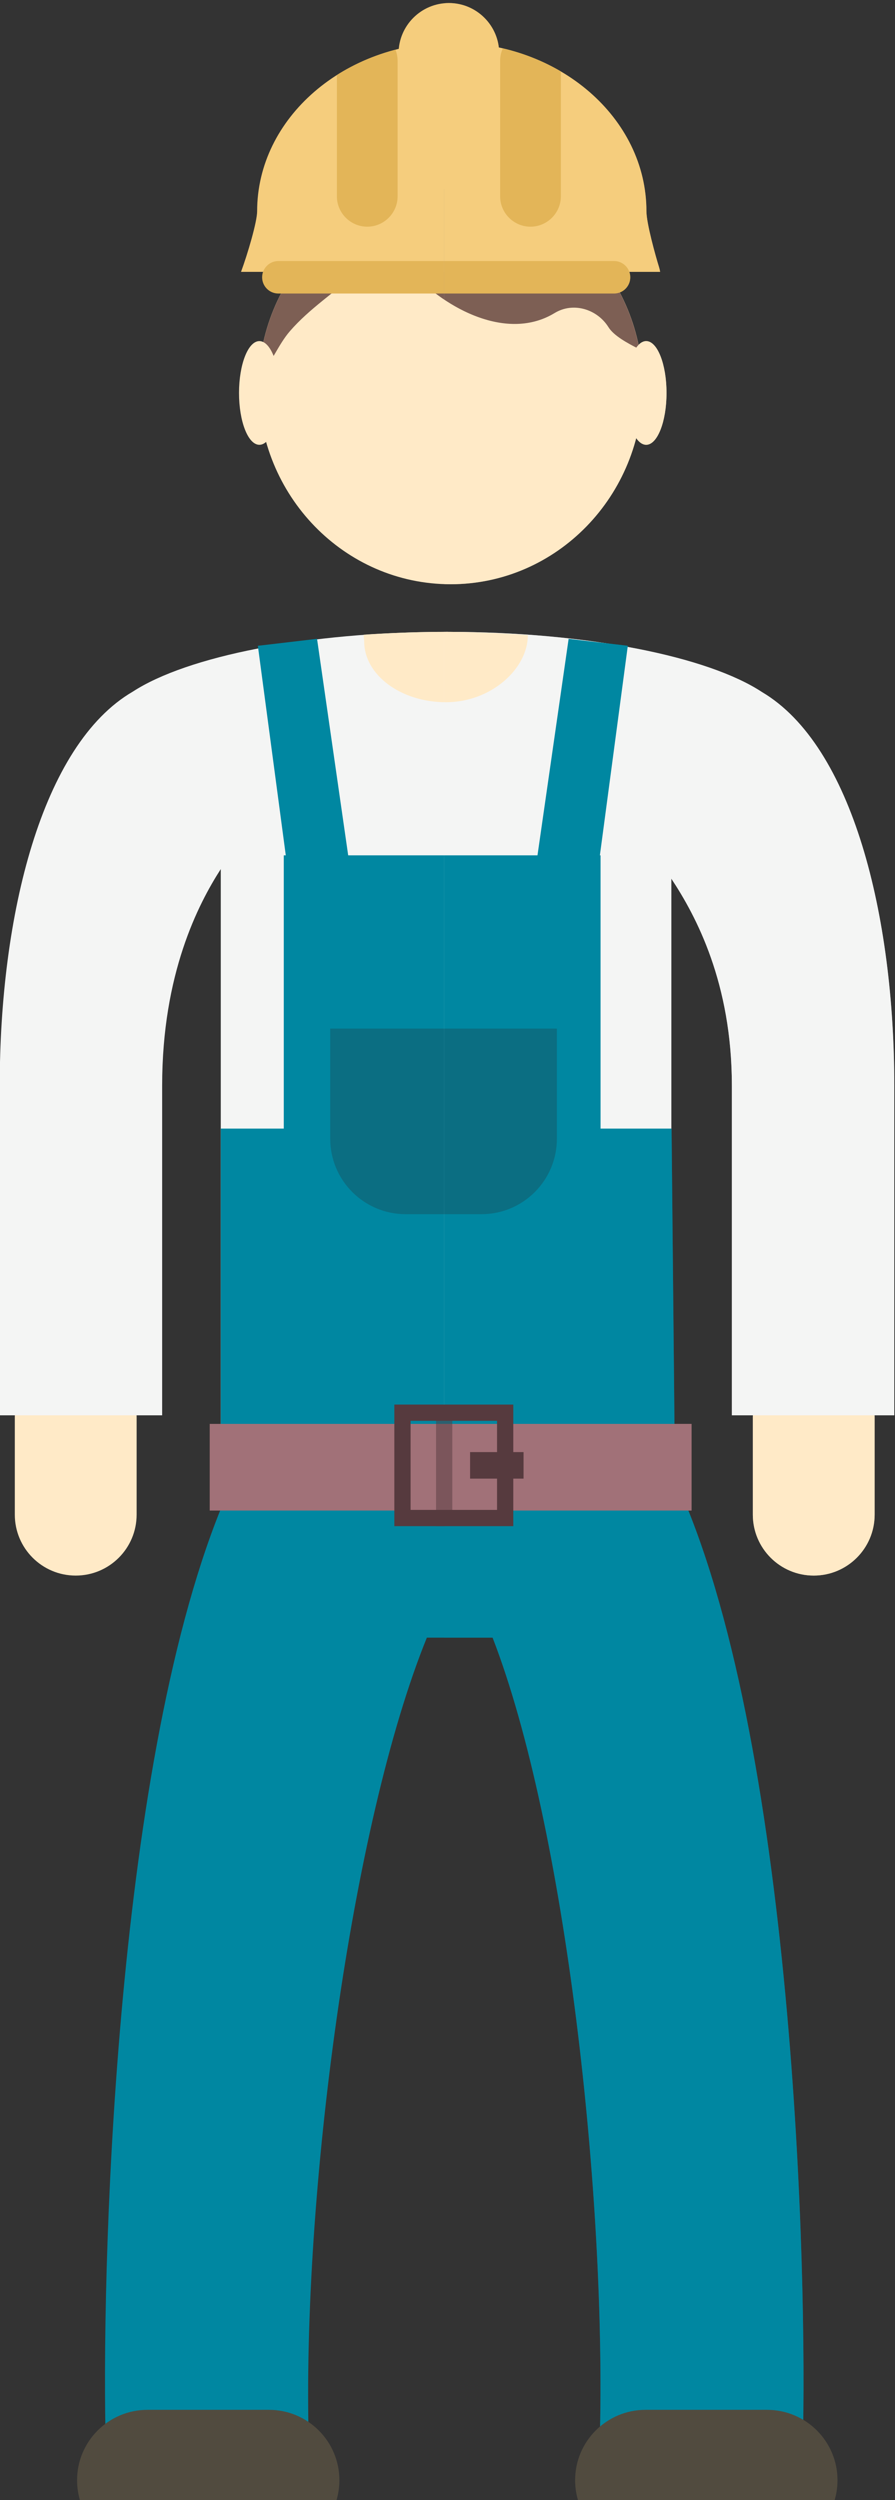 <?xml version="1.0" encoding="UTF-8" standalone="no"?>
<!-- Created with Inkscape (http://www.inkscape.org/) -->

<svg
   xmlns:dc="http://purl.org/dc/elements/1.1/"
   xmlns:cc="http://creativecommons.org/ns#"
   xmlns:rdf="http://www.w3.org/1999/02/22-rdf-syntax-ns#"
   xmlns:svg="http://www.w3.org/2000/svg"
   xmlns="http://www.w3.org/2000/svg"
   xmlns:sodipodi="http://sodipodi.sourceforge.net/DTD/sodipodi-0.dtd"
   xmlns:inkscape="http://www.inkscape.org/namespaces/inkscape"
   height="247.373"
   width="88.608"
   viewBox="0 0 88.608 247.373"
   id="svg2"
   version="1.1"
   inkscape:version="0.91 r13725"
   sodipodi:docname="worker.svg">
  <rect x="0" y="0" width="88.608" height="247.373" fill="#333333" stroke="none"/>
  <defs
     id="defs8">
    <clipPath
       clipPathUnits="userSpaceOnUse"
       id="clipPath308">
      <path
         d="m 118.928,749.531 56.427,0 0,-307.524 -56.427,0 0,307.524 z"
         id="path310"
         inkscape:connector-curvature="0" />
    </clipPath>
  </defs>
  <sodipodi:namedview
     pagecolor="#ffffff"
     bordercolor="#666666"
     borderopacity="1"
     objecttolerance="10"
     gridtolerance="10"
     guidetolerance="10"
     inkscape:pageopacity="0"
     inkscape:pageshadow="2"
     inkscape:window-width="1600"
     inkscape:window-height="876"
     id="namedview6"
     showgrid="false"
     fit-margin-top="0"
     fit-margin-left="0"
     fit-margin-right="0"
     fit-margin-bottom="0"
     inkscape:showpageshadow="false"
     units="px"
     inkscape:zoom="1.7940591"
     inkscape:cx="104.15637"
     inkscape:cy="66.446487"
     inkscape:window-x="0"
     inkscape:window-y="24"
     inkscape:window-maximized="1"
     inkscape:current-layer="svg2" />
  <g
     id="g6494"
     transform="matrix(0.804,0,0,-0.804,-52.448,602.923)">
    <g
       id="g220"
       transform="translate(82.058,563.507)">
      <path
         d="m 0,0 c 0,-4.143 -3.358,-7.5 -7.5,-7.5 -4.142,0 -7.5,3.357 -7.5,7.5 l 0,12 c 0,4.143 3.358,7.5 7.5,7.5 C -3.358,19.5 0,16.143 0,12 L 0,0 Z"
         style="fill:#ffeac7;fill-opacity:1;fill-rule:nonzero;stroke:none"
         id="path222"
         inkscape:connector-curvature="0" />
    </g>
    <g
       id="g224"
       transform="translate(172.936,563.507)">
      <path
         d="m 0,0 c 0,-4.143 -3.358,-7.5 -7.5,-7.5 -4.142,0 -7.5,3.357 -7.5,7.5 l 0,12 c 0,4.143 3.358,7.5 7.5,7.5 C -3.358,19.5 0,16.143 0,12 L 0,0 Z"
         style="fill:#ffeac7;fill-opacity:1;fill-rule:nonzero;stroke:none"
         id="path226"
         inkscape:connector-curvature="0" />
    </g>
    <g
       id="g228"
       transform="translate(159.058,664.738)">
      <path
         d="m 0,0 c -6.632,4.365 -21.493,7.408 -38.774,7.408 -17.199,0 -31.999,-3.013 -38.679,-7.345 -11.264,-6.543 -16.404,-27.589 -16.404,-48.494 l 0,-40.576 20,0 0,40.576 c 0,13.76 4.442,22.33 7.218,26.643 l 0,-74.944 55.481,0 0,73.768 c 3.059,-4.614 7.455,-12.861 7.455,-25.467 l 0,-40.576 20,0 0,40.576 C 16.297,-27.593 11.19,-6.614 0,0"
         style="fill:#f4f5f4;fill-opacity:1;fill-rule:evenodd;stroke:none"
         id="path230"
         inkscape:connector-curvature="0" />
    </g>
    <g
       id="g232"
       transform="translate(144.392,702.338)">
      <path
         d="m 0,0 c 0,-13.439 -10.596,-24.333 -23.667,-24.333 -13.071,0 -23.666,10.894 -23.666,24.333 0,13.439 10.595,24.333 23.666,24.333 C -10.596,24.333 0,13.439 0,0"
         style="fill:#ffeac7;fill-opacity:1;fill-rule:evenodd;stroke:none"
         id="path234"
         inkscape:connector-curvature="0" />
    </g>
    <g
       id="g236"
       transform="translate(100.938,709.155)">
      <path
         d="m 0,0 c 2.426,2.797 5.515,4.746 8.221,7.242 1.869,1.724 5.02,2.009 6.85,0 4.087,-4.488 11.699,-8.555 17.52,-5.016 2.306,1.401 5.249,0.469 6.628,-1.738 0.642,-1.03 2.239,-1.927 3.809,-2.713 C 40.938,9.018 31.331,17.516 19.788,17.516 7.054,17.516 -3.326,7.175 -3.854,-5.784 -2.356,-4.081 -1.451,-1.674 0,0"
         style="fill:#7d5f54;fill-opacity:1;fill-rule:evenodd;stroke:none"
         id="path238"
         inkscape:connector-curvature="0" />
    </g>
    <g
       id="g240"
       transform="translate(147.31,701.546)">
      <path
         d="m 0,0 c 0,-3.524 -1.123,-6.381 -2.506,-6.381 -1.385,0 -2.507,2.857 -2.507,6.381 0,3.524 1.122,6.381 2.507,6.381 C -1.123,6.381 0,3.524 0,0"
         style="fill:#ffeac7;fill-opacity:1;fill-rule:evenodd;stroke:none"
         id="path242"
         inkscape:connector-curvature="0" />
    </g>
    <g
       id="g244"
       transform="translate(99.679,701.546)">
      <path
         d="m 0,0 c 0,-3.524 -1.123,-6.381 -2.506,-6.381 -1.385,0 -2.507,2.857 -2.507,6.381 0,3.524 1.122,6.381 2.507,6.381 C -1.123,6.381 0,3.524 0,0"
         style="fill:#ffeac7;fill-opacity:1;fill-rule:evenodd;stroke:none"
         id="path246"
         inkscape:connector-curvature="0" />
    </g>
    <g
       id="g248"
       transform="translate(146.522,716.448)">
      <path
         d="m 0,0 c -0.029,0.192 -0.073,0.388 -0.136,0.587 -0.426,1.36 -1.551,5.397 -1.551,6.87 0,11.469 -10.731,20.768 -23.969,20.768 -13.238,0 -23.969,-9.299 -23.969,-20.768 0,-1.292 -1.165,-5.242 -1.983,-7.457 L 0,0 Z"
         style="fill:#f5cd7d;fill-opacity:1;fill-rule:evenodd;stroke:none"
         id="path250"
         inkscape:connector-curvature="0" />
    </g>
    <g
       id="g252"
       transform="translate(120.508,737.138)">
      <path
         d="m 0,0 c 3.412,0 6.196,2.784 6.196,6.196 0,3.413 -2.784,6.197 -6.196,6.197 -3.413,0 -6.196,-2.784 -6.196,-6.197 C -6.196,2.784 -3.413,0 0,0"
         style="fill:#f5cd7d;fill-opacity:1;fill-rule:evenodd;stroke:none"
         id="path254"
         inkscape:connector-curvature="0" />
    </g>
    <g
       id="g256"
       transform="translate(106.718,740.669)">
      <path
         d="M 0,0 C 2.158,1.37 4.592,2.434 7.214,3.12 7.384,2.694 7.477,2.23 7.477,1.746 l 0,-16.67 c 0,-2.056 -1.682,-3.738 -3.738,-3.738 C 1.681,-18.662 0,-16.98 0,-14.924 L 0,0 Z"
         style="fill:#e3b558;fill-opacity:1;fill-rule:evenodd;stroke:none"
         id="path258"
         inkscape:connector-curvature="0" />
    </g>
    <g
       id="g260"
       transform="translate(127.151,743.949)">
      <path
         d="m 0,0 c 2.581,-0.605 4.989,-1.574 7.146,-2.841 l 0,-15.363 c 0,-2.056 -1.683,-3.738 -3.74,-3.738 -2.056,0 -3.737,1.682 -3.737,3.738 l 0,16.67 c 0,0.546 0.118,1.066 0.331,1.534"
         style="fill:#e3b558;fill-opacity:1;fill-rule:evenodd;stroke:none"
         id="path262"
         inkscape:connector-curvature="0" />
    </g>
    <g
       id="g264"
       transform="translate(142.845,715.781)">
      <path
         d="m 0,0 c 0,-1.104 -0.896,-2 -2,-2 l -41.333,0 c -1.105,0 -2,0.896 -2,2 0,1.104 0.895,2 2,2 L -2,2 C -0.896,2 0,1.104 0,0"
         style="fill:#e3b558;fill-opacity:1;fill-rule:evenodd;stroke:none"
         id="path266"
         inkscape:connector-curvature="0" />
    </g>
    <g
       id="g268"
       transform="translate(148.355,567.817)">
      <path
         d="m 0,0 -0.426,43.198 -55.51,0 0,-46.81 c -13.21,-32.678 -14.741,-94.915 -14.151,-115.565 l 24.99,0.715 c -0.865,30.276 5.209,76.053 14.539,99.014 l 8.097,0 c 9.012,-23.271 14.048,-69.026 13.19,-99.014 l 24.991,-0.715 C 16.332,-97.737 14.657,-31.472 0,0"
         style="fill:#0087a1;fill-opacity:1;fill-rule:nonzero;stroke:none"
         id="path270"
         inkscape:connector-curvature="0" />
    </g>
    <g
       id="g272"
       transform="translate(106.603,442.007)">
      <path
         d="m 0,0 c 0.272,0.841 0.423,1.736 0.423,2.668 0,4.786 -3.881,8.666 -8.667,8.666 l -14.969,0 c -4.786,0 -8.666,-3.88 -8.666,-8.666 0,-0.932 0.15,-1.827 0.422,-2.668 L 0,0 Z"
         style="fill:#514b3f;fill-opacity:1;fill-rule:nonzero;stroke:none"
         id="path274"
         inkscape:connector-curvature="0" />
    </g>
    <g
       id="g276"
       transform="translate(167.936,442.007)">
      <path
         d="m 0,0 c 0.272,0.841 0.423,1.736 0.423,2.668 0,4.786 -3.881,8.666 -8.667,8.666 l -14.969,0 c -4.786,0 -8.666,-3.88 -8.666,-8.666 0,-0.932 0.15,-1.827 0.422,-2.668 L 0,0 Z"
         style="fill:#514b3f;fill-opacity:1;fill-rule:nonzero;stroke:none"
         id="path278"
         inkscape:connector-curvature="0" />
    </g>
    <path
       d="m 139.186,602.273 -39.008,0 0,42.37 39.008,0 0,-42.37 z"
       style="fill:#0087a1;fill-opacity:1;fill-rule:nonzero;stroke:none"
       id="path280"
       inkscape:connector-curvature="0" />
    <g
       id="g282"
       transform="translate(96.987,670.43)">
      <path
         d="m 0,0 3.858,-28.935 7.501,1.5 L 7.287,0.857 0,0 Z"
         style="fill:#0087a1;fill-opacity:1;fill-rule:nonzero;stroke:none"
         id="path284"
         inkscape:connector-curvature="0" />
    </g>
    <g
       id="g286"
       transform="translate(142.541,670.43)">
      <path
         d="m 0,0 -3.858,-28.935 -7.501,1.5 L -7.287,0.857 0,0 Z"
         style="fill:#0087a1;fill-opacity:1;fill-rule:nonzero;stroke:none"
         id="path288"
         inkscape:connector-curvature="0" />
    </g>
    <g
       id="g290"
       transform="translate(110.014,671.793)">
      <path
         d="m 0,0 c -0.014,-0.157 0.062,-0.649 0.062,-0.808 0,-4.142 4.509,-7.5 10.072,-7.5 5.561,0 10.085,4.121 10.085,8.263 0,0.002 -4.962,0.382 -9.949,0.398 C 5.231,0.368 0.168,0.017 0,0"
         style="fill:#ffeac7;fill-opacity:1;fill-rule:nonzero;stroke:none"
         id="path292"
         inkscape:connector-curvature="0" />
    </g>
    <g
       id="g294"
       transform="translate(105.897,623.319)">
      <path
         d="m 0,0 0,-13.549 c 0,-5.13 4.159,-9.288 9.289,-9.288 l 9.335,0 c 5.129,0 9.288,4.158 9.288,9.288 L 27.912,0 0,0 Z"
         style="fill:#0b6e82;fill-opacity:1;fill-rule:nonzero;stroke:none"
         id="path296"
         inkscape:connector-curvature="0" />
    </g>
    <path
       d="m 150.391,564.009 -59.333,0 0,10.666 59.333,0 0,-10.666 z"
       style="fill:#a17178;fill-opacity:1;fill-rule:nonzero;stroke:none"
       id="path298"
       inkscape:connector-curvature="0" />
    <path
       d="m 127.439,563.09 -12.647,0 0,12.964 12.647,0 0,-12.964 z"
       style="fill:none;stroke:#563a3e;stroke-width:2;stroke-linecap:butt;stroke-linejoin:miter;stroke-miterlimit:10;stroke-dasharray:none;stroke-opacity:1"
       id="path300"
       inkscape:connector-curvature="0" />
    <path
       d="m 128.704,568.939 -4.584,0 0,1.265 4.584,0 0,-1.265 z"
       style="fill:none;stroke:#563a3e;stroke-width:2;stroke-linecap:butt;stroke-linejoin:miter;stroke-miterlimit:10;stroke-dasharray:none;stroke-opacity:1"
       id="path302"
       inkscape:connector-curvature="0" />
    <g
       id="g304">
      <g
         id="g306" />
      <g
         id="g312">
        <g
           clip-path="url(#clipPath308)"
           id="g314"
           style="opacity:0.5">
          <g
             transform="translate(172.936,563.507)"
             id="g316">
            <path
               d="m 0,0 c 0,-4.143 -3.358,-7.5 -7.5,-7.5 -4.142,0 -7.5,3.357 -7.5,7.5 l 0,12 c 0,4.143 3.358,7.5 7.5,7.5 C -3.358,19.5 0,16.143 0,12 L 0,0 Z"
               style="fill:#ffeac7;fill-opacity:1;fill-rule:nonzero;stroke:none"
               id="path318"
               inkscape:connector-curvature="0" />
          </g>
          <g
             transform="translate(159.058,664.738)"
             id="g320">
            <path
               d="m 0,0 c -6.632,4.365 -21.493,7.408 -38.774,7.408 -0.12,0 -0.236,-0.003 -0.356,-0.004 l 0,-104.136 27.972,0 0,73.768 c 3.059,-4.614 7.455,-12.861 7.455,-25.467 l 0,-40.576 20,0 0,40.576 C 16.297,-27.593 11.19,-6.614 0,0"
               style="fill:#f4f5f4;fill-opacity:1;fill-rule:evenodd;stroke:none"
               id="path322"
               inkscape:connector-curvature="0" />
          </g>
          <g
             transform="translate(120.726,726.671)"
             id="g324">
            <path
               d="m 0,0 c -0.268,0 -0.532,-0.012 -0.797,-0.021 l 0,-48.625 c 0.265,-0.008 0.529,-0.02 0.797,-0.02 13.07,0 23.667,10.894 23.667,24.333 C 23.667,-10.894 13.07,0 0,0"
               style="fill:#ffeac7;fill-opacity:1;fill-rule:evenodd;stroke:none"
               id="path326"
               inkscape:connector-curvature="0" />
          </g>
          <g
             transform="translate(120.726,726.671)"
             id="g328">
            <path
               d="m 0,0 c -0.268,0 -0.532,-0.011 -0.797,-0.02 l 0,-13.609 c 4.099,-2.754 9.329,-4.258 13.6,-1.662 2.306,1.402 5.249,0.47 6.628,-1.737 0.642,-1.03 2.239,-1.927 3.809,-2.713 C 21.15,-8.499 11.543,0 0,0"
               style="fill:#7d5f54;fill-opacity:1;fill-rule:evenodd;stroke:none"
               id="path330"
               inkscape:connector-curvature="0" />
          </g>
          <g
             transform="translate(147.31,701.546)"
             id="g332">
            <path
               d="m 0,0 c 0,-3.524 -1.123,-6.381 -2.506,-6.381 -1.385,0 -2.507,2.857 -2.507,6.381 0,3.524 1.122,6.381 2.507,6.381 C -1.123,6.381 0,3.524 0,0"
               style="fill:#ffeac7;fill-opacity:1;fill-rule:evenodd;stroke:none"
               id="path334"
               inkscape:connector-curvature="0" />
          </g>
          <g
             transform="translate(119.928,716.448)"
             id="g336">
            <path
               d="m 0,0 26.593,0 c -0.029,0.192 -0.073,0.388 -0.135,0.587 -0.427,1.36 -1.552,5.397 -1.552,6.87 0,11.469 -10.731,20.768 -23.969,20.768 -0.314,0 -0.626,-0.01 -0.937,-0.02 L 0,0 Z"
               style="fill:#f5cd7d;fill-opacity:1;fill-rule:evenodd;stroke:none"
               id="path338"
               inkscape:connector-curvature="0" />
          </g>
          <g
             transform="translate(120.508,749.531)"
             id="g340">
            <path
               d="m 0,0 c -0.195,0 -0.389,-0.012 -0.58,-0.029 l 0,-12.334 c 0.191,-0.018 0.385,-0.03 0.58,-0.03 3.412,0 6.196,2.784 6.196,6.197 C 6.196,-2.783 3.412,0 0,0"
               style="fill:#f5cd7d;fill-opacity:1;fill-rule:evenodd;stroke:none"
               id="path342"
               inkscape:connector-curvature="0" />
          </g>
          <g
             transform="translate(127.151,743.949)"
             id="g344">
            <path
               d="m 0,0 c 2.581,-0.605 4.989,-1.574 7.146,-2.841 l 0,-15.363 c 0,-2.056 -1.683,-3.738 -3.74,-3.738 -2.056,0 -3.737,1.682 -3.737,3.738 l 0,16.67 c 0,0.546 0.118,1.066 0.331,1.534"
               style="fill:#e3b558;fill-opacity:1;fill-rule:evenodd;stroke:none"
               id="path346"
               inkscape:connector-curvature="0" />
          </g>
          <g
             transform="translate(140.845,717.781)"
             id="g348">
            <path
               d="m 0,0 -20.917,0 0,-4 L 0,-4 c 1.104,0 2,0.896 2,2 0,1.104 -0.896,2 -2,2"
               style="fill:#e3b558;fill-opacity:1;fill-rule:evenodd;stroke:none"
               id="path350"
               inkscape:connector-curvature="0" />
          </g>
          <g
             transform="translate(148.355,567.817)"
             id="g352">
            <path
               d="m 0,0 -0.426,43.198 -28,0 0,-62.646 5.965,0 c 9.012,-23.271 14.048,-69.026 13.19,-99.014 l 24.991,-0.715 C 16.332,-97.737 14.657,-31.472 0,0"
               style="fill:#0087a1;fill-opacity:1;fill-rule:nonzero;stroke:none"
               id="path354"
               inkscape:connector-curvature="0" />
          </g>
          <g
             transform="translate(167.936,442.007)"
             id="g356">
            <path
               d="m 0,0 c 0.272,0.841 0.423,1.736 0.423,2.668 0,4.786 -3.881,8.666 -8.667,8.666 l -14.969,0 c -4.786,0 -8.666,-3.88 -8.666,-8.666 0,-0.932 0.15,-1.827 0.422,-2.668 L 0,0 Z"
               style="fill:#514b3f;fill-opacity:1;fill-rule:nonzero;stroke:none"
               id="path358"
               inkscape:connector-curvature="0" />
          </g>
          <path
             d="m 119.928,602.273 19.257,0 0,42.37 -19.257,0 0,-42.37 z"
             style="fill:#0087a1;fill-opacity:1;fill-rule:nonzero;stroke:none"
             id="path360"
             inkscape:connector-curvature="0" />
          <g
             transform="translate(142.541,670.43)"
             id="g362">
            <path
               d="m 0,0 -3.858,-28.935 -7.501,1.5 L -7.287,0.857 0,0 Z"
               style="fill:#0087a1;fill-opacity:1;fill-rule:nonzero;stroke:none"
               id="path364"
               inkscape:connector-curvature="0" />
          </g>
          <g
             transform="translate(120.284,672.146)"
             id="g366">
            <path
               d="m 0,0 c -0.119,0 -0.237,0 -0.355,0 l 0,-8.652 c 0.073,-0.001 0.145,-0.008 0.219,-0.008 5.561,0 10.085,4.12 10.085,8.262 C 9.949,-0.396 4.987,-0.015 0,0"
               style="fill:#ffeac7;fill-opacity:1;fill-rule:nonzero;stroke:none"
               id="path368"
               inkscape:connector-curvature="0" />
          </g>
          <g
             transform="translate(119.928,623.319)"
             id="g370">
            <path
               d="m 0,0 0,-22.837 4.592,0 c 5.13,0 9.288,4.158 9.288,9.288 L 13.88,0 0,0 Z"
               style="fill:#0b6e82;fill-opacity:1;fill-rule:nonzero;stroke:none"
               id="path372"
               inkscape:connector-curvature="0" />
          </g>
          <path
             d="m 119.928,564.009 30.462,0 0,10.666 -30.462,0 0,-10.666 z"
             style="fill:#a17178;fill-opacity:1;fill-rule:nonzero;stroke:none"
             id="path374"
             inkscape:connector-curvature="0" />
          <path
             d="m 119.928,563.09 7.511,0 0,12.964 -7.511,0 0,-12.964 z"
             style="fill:none;stroke:#563a3e;stroke-width:2;stroke-linecap:butt;stroke-linejoin:miter;stroke-miterlimit:10;stroke-dasharray:none;stroke-opacity:1"
             id="path376"
             inkscape:connector-curvature="0" />
          <path
             d="m 128.704,568.939 -4.584,0 0,1.265 4.584,0 0,-1.265 z"
             style="fill:none;stroke:#563a3e;stroke-width:2;stroke-linecap:butt;stroke-linejoin:miter;stroke-miterlimit:10;stroke-dasharray:none;stroke-opacity:1"
             id="path378"
             inkscape:connector-curvature="0" />
        </g>
      </g>
    </g>
  </g>
</svg>
